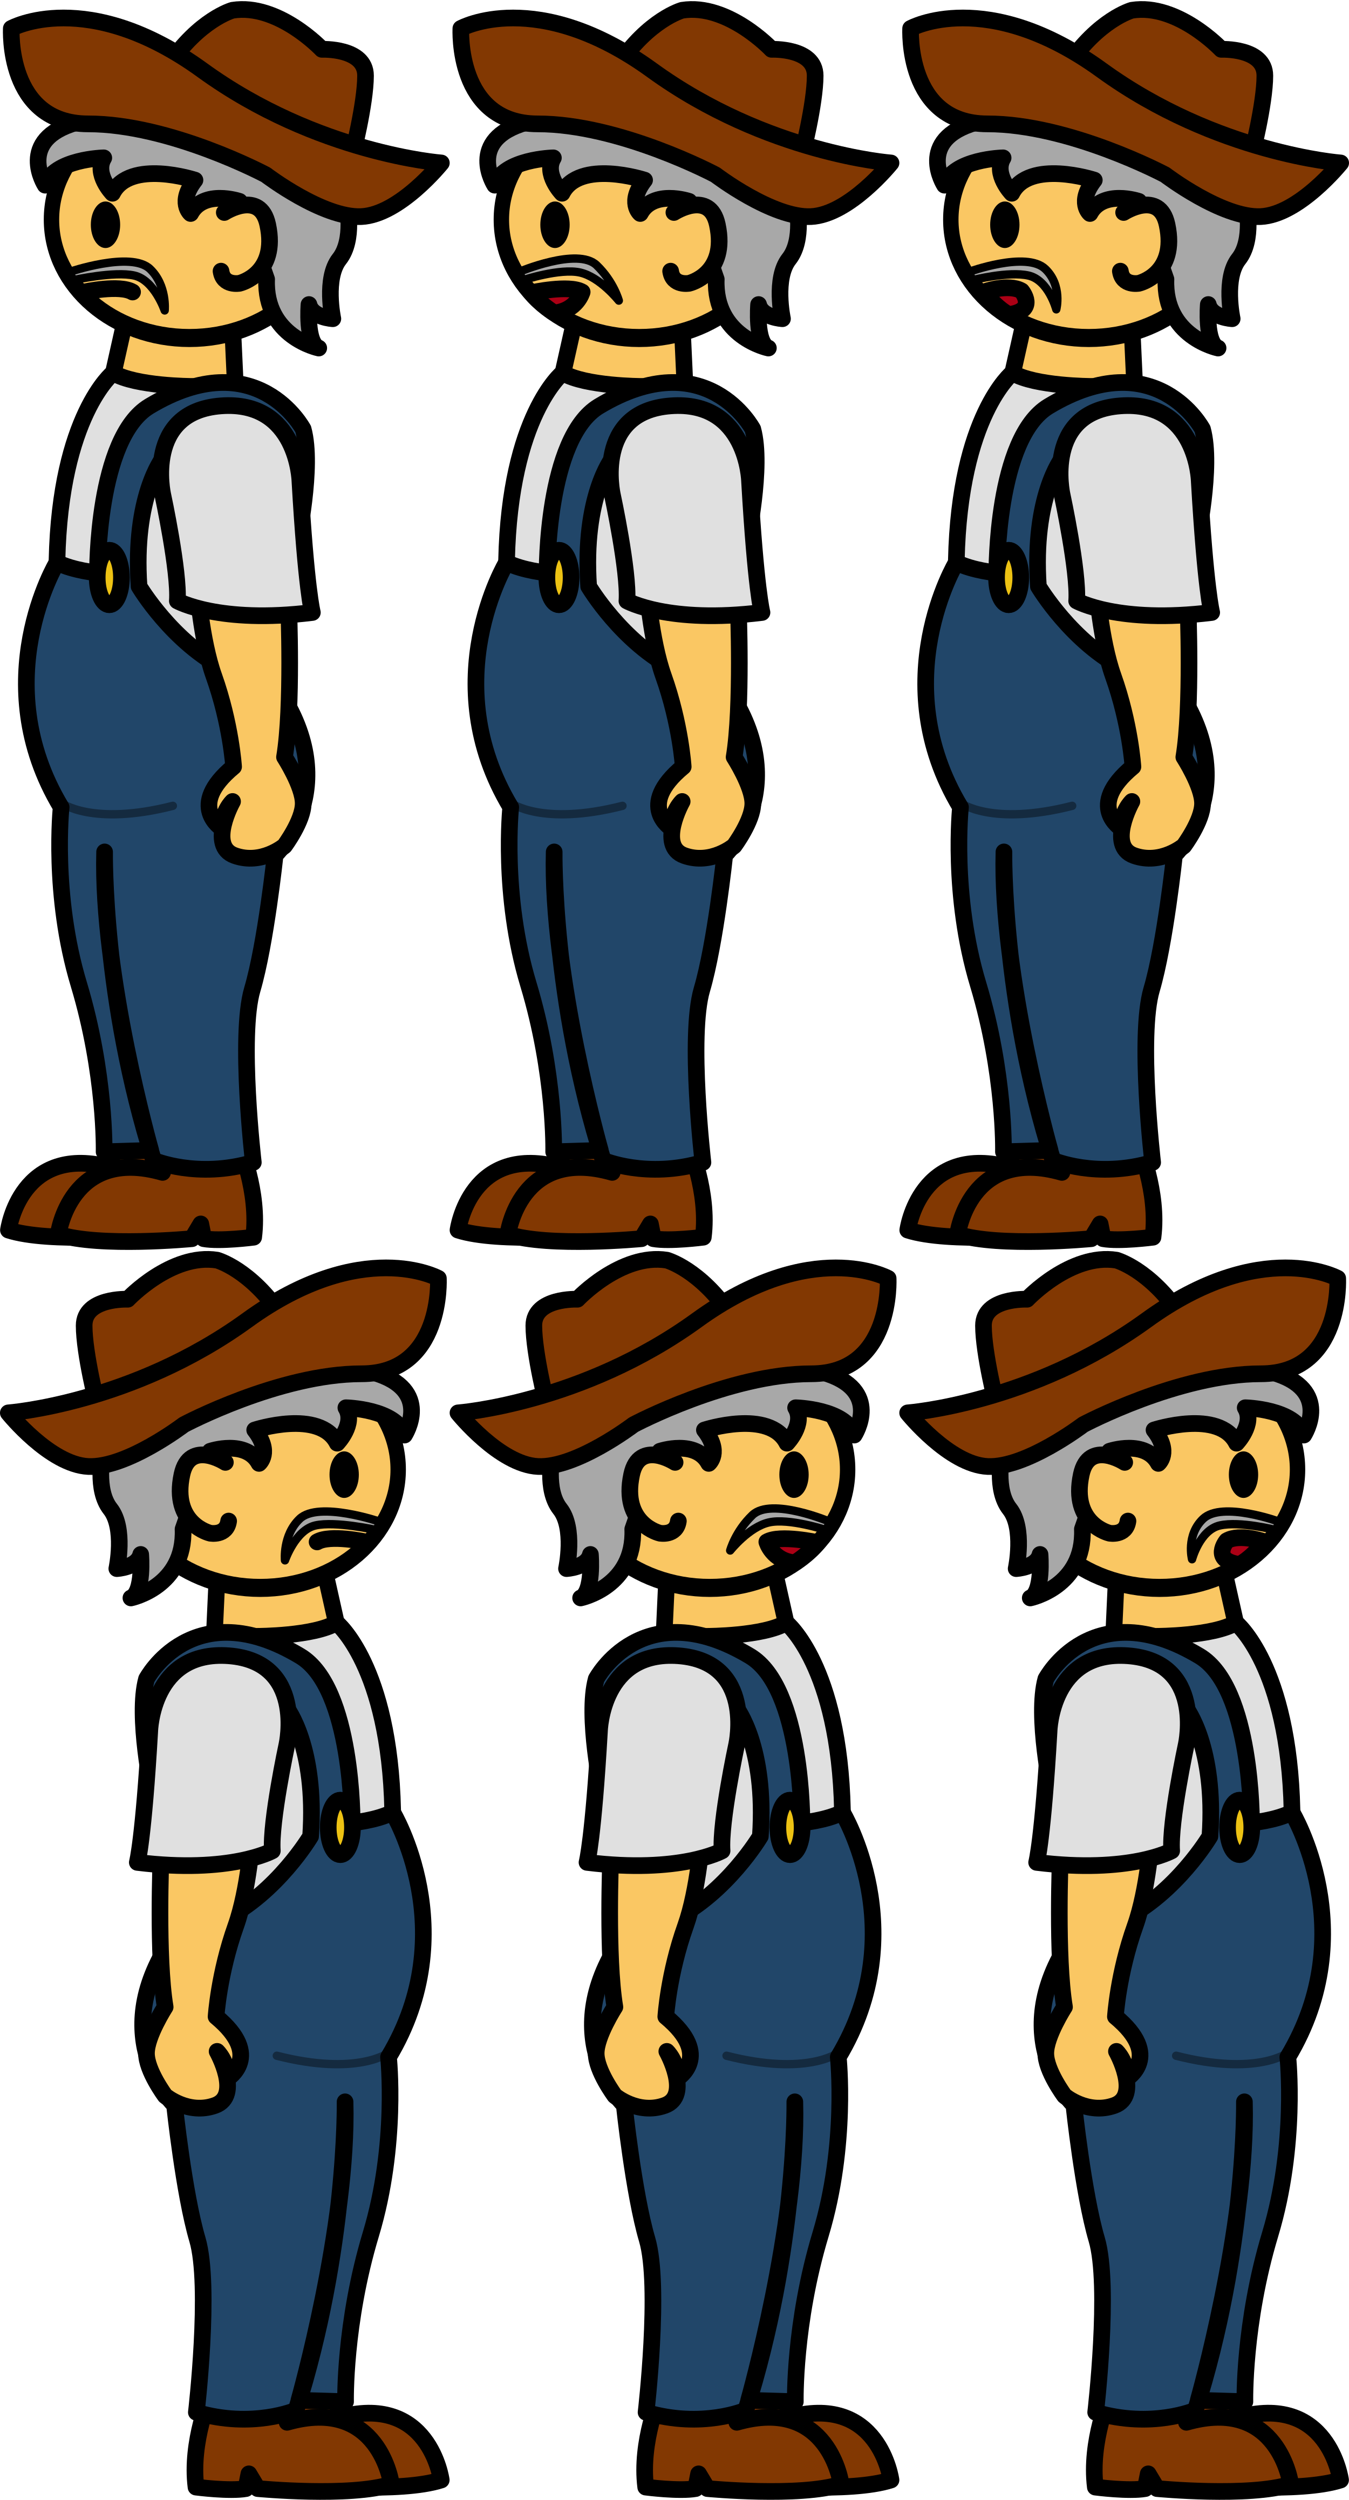 <?xml version="1.0" encoding="UTF-8" standalone="no"?>
<!-- Created with Inkscape (http://www.inkscape.org/) -->

<svg
   xmlns:dc="http://purl.org/dc/elements/1.1/"
   xmlns:cc="http://creativecommons.org/ns#"
   xmlns:rdf="http://www.w3.org/1999/02/22-rdf-syntax-ns#"
   xmlns:svg="http://www.w3.org/2000/svg"
   xmlns="http://www.w3.org/2000/svg"
   xmlns:sodipodi="http://sodipodi.sourceforge.net/DTD/sodipodi-0.dtd"
   xmlns:inkscape="http://www.inkscape.org/namespaces/inkscape"
   width="162"
   height="300"
   id="svg2"
   version="1.1"
   inkscape:version="0.48.4 r9939"
   sodipodi:docname="npc2.svg"
   inkscape:export-filename="/home/victor/Projects/TCC/aventura-do-saber/src/data/img/sprite/npc2.png"
   inkscape:export-xdpi="90"
   inkscape:export-ydpi="90">
  <defs
     id="defs4" />
  <sodipodi:namedview
     id="base"
     pagecolor="#ffffff"
     bordercolor="#666666"
     borderopacity="1.0"
     inkscape:pageopacity="0.0"
     inkscape:pageshadow="2"
     inkscape:zoom="1"
     inkscape:cx="155.87639"
     inkscape:cy="98.056417"
     inkscape:document-units="px"
     inkscape:current-layer="layer2"
     showgrid="false"
     inkscape:window-width="1364"
     inkscape:window-height="718"
     inkscape:window-x="0"
     inkscape:window-y="0"
     inkscape:window-maximized="1" />
  <g
     inkscape:groupmode="layer"
     id="layer2"
     inkscape:label="main">
    <g
       id="g7308"
       transform="matrix(0.998,0,0,1,-12.101,150)">
      <path
         sodipodi:nodetypes="ccccc"
         inkscape:connector-curvature="0"
         id="path7284"
         d="M 38.25,39.015 37.875,47.143 53,46.551 51.125,38.206 z"
         style="fill:#fac763;fill-opacity:1;stroke:#000000;stroke-width:2.002;stroke-linecap:round;stroke-linejoin:round;stroke-miterlimit:4;stroke-opacity:1;stroke-dasharray:none;stroke-dashoffset:0" />
      <path
         transform="matrix(0.792,0,0,0.925,6.379,-5.106)"
         d="m 67.753,34.014 c 0,8.483 -9.383,15.359 -20.957,15.359 -11.574,0 -20.957,-6.877 -20.957,-15.359 0,-8.483 9.383,-15.359 20.957,-15.359 11.574,0 20.957,6.877 20.957,15.359 z"
         sodipodi:ry="15.359159"
         sodipodi:rx="20.957355"
         sodipodi:cy="34.013824"
         sodipodi:cx="46.795193"
         id="path7268"
         style="fill:#fac763;fill-opacity:1;stroke:#000000;stroke-width:2.34;stroke-linecap:round;stroke-linejoin:round;stroke-miterlimit:4;stroke-opacity:1;stroke-dasharray:none"
         sodipodi:type="arc" />
      <path
         inkscape:connector-curvature="0"
         id="path7270"
         d="m 24.483,24.529 c 0,0 -0.914,4.249 0.914,6.556 1.829,2.307 0.784,7.163 0.784,7.163 0,0 2.482,-0.121 2.874,-1.7 0,0 0.392,4.613 -1.176,5.22 0,0 6.532,-1.335 6.271,-8.256 l 3.266,-9.348 c 0,0 4.311,-1.457 5.879,1.457 0,0 1.568,-1.335 -0.523,-4.006 0,0 7.838,-2.55 9.928,1.578 0,0 2.221,-2.307 1.045,-4.249 0,0 6.009,0.121 7.054,3.278 0,0 3.527,-5.463 -3.788,-7.527 L 50.088,11.782 26.703,19.309 z"
         style="fill:#a8a8a8;fill-opacity:1;stroke:#000000;stroke-width:2.002;stroke-linecap:round;stroke-linejoin:round;stroke-miterlimit:4;stroke-opacity:1;stroke-dasharray:none;stroke-dashoffset:0" />
      <path
         sodipodi:nodetypes="cscc"
         inkscape:connector-curvature="0"
         id="path7272"
         d="m 39.245,25.5 c 0,0 -4.311,-2.792 -5.226,1.457 -1.285,5.971 3.397,7.042 3.397,7.042 0,0 1.96,0.364 2.221,-1.457"
         style="fill:#fac763;fill-opacity:1;stroke:#000000;stroke-width:2.002;stroke-linecap:round;stroke-linejoin:round;stroke-miterlimit:4;stroke-opacity:1;stroke-dasharray:none;stroke-dashoffset:0" />
      <path
         transform="matrix(1.755,0,0,1.052,-37.403,-6.62)"
         d="m 52.824,31.932 c 0,1.467 -0.45,2.656 -1.005,2.656 -0.555,0 -1.005,-1.189 -1.005,-2.656 0,-1.467 0.45,-2.656 1.005,-2.656 0.555,0 1.005,1.189 1.005,2.656 z"
         sodipodi:ry="2.6555555"
         sodipodi:rx="1.0048047"
         sodipodi:cy="31.932444"
         sodipodi:cx="51.819218"
         id="path7274"
         style="fill:#000000;fill-opacity:1;stroke:none"
         sodipodi:type="arc" />
      <path
         sodipodi:nodetypes="cc"
         inkscape:connector-curvature="0"
         id="path7276"
         d="m 56.084,35.04 c 0,0 -4.236,-0.913 -5.803,0.004"
         style="fill:none;stroke:#000000;stroke-width:2.002;stroke-linecap:round;stroke-linejoin:round;stroke-miterlimit:4;stroke-opacity:1;stroke-dasharray:none" />
      <path
         sodipodi:nodetypes="cscscc"
         inkscape:connector-curvature="0"
         id="path7278"
         d="m 57.913,32.644 c 0,0 -7.446,-2.55 -9.733,-0.364 -2.065,1.974 -1.764,4.978 -1.764,4.978 0,0 1.241,-3.642 3.658,-4.189 2.417,-0.546 7.316,0.546 7.316,0.546 z"
         style="fill:#a8a8a8;fill-opacity:1;stroke:#000000;stroke-width:1.001;stroke-linecap:round;stroke-linejoin:round;stroke-miterlimit:4;stroke-opacity:1;stroke-dasharray:none;stroke-dashoffset:0" />
      <path
         inkscape:connector-curvature="0"
         id="path7282"
         d="m 23.875,18.793 c 0,0 -1.625,-6.327 -1.625,-9.709 0,-3.382 5.25,-3.163 5.25,-3.163 0,0 5.25,-5.563 10.75,-4.691 0,0 4,1.091 7.75,6.654 z"
         style="fill:#823802;fill-opacity:1;stroke:#000000;stroke-width:2.002;stroke-linecap:round;stroke-linejoin:round;stroke-miterlimit:4;stroke-opacity:1;stroke-dasharray:none;stroke-dashoffset:0" />
      <path
         inkscape:connector-curvature="0"
         id="path7280"
         d="m 13.125,19.557 c 0,0 5,6.218 9.625,6.436 4.625,0.218 11.5,-5.018 11.5,-5.018 0,0 11.5,-6.109 21.375,-6.109 9.875,0 9.25,-11.454 9.25,-11.454 0,0 -9.125,-5.018 -23,5.018 C 28,18.466 13.125,19.557 13.125,19.557 z"
         style="fill:#823802;fill-opacity:1;stroke:#000000;stroke-width:2.002;stroke-linecap:round;stroke-linejoin:round;stroke-miterlimit:4;stroke-opacity:1;stroke-dasharray:none;stroke-dashoffset:0" />
      <path
         sodipodi:nodetypes="ccscc"
         inkscape:connector-curvature="0"
         id="path7296"
         d="m 43.125,46.375 c 0,0 6.75,0 9.5,-1.625 0,0 6.375,5.125 6.75,22.5 0.375,17.375 -10.875,3 -10.875,3 z"
         style="fill:#e0e0e0;fill-opacity:1;stroke:#000000;stroke-width:2.002;stroke-linecap:round;stroke-linejoin:round;stroke-miterlimit:4;stroke-opacity:1;stroke-dasharray:none;stroke-dashoffset:0" />
      <path
         style="fill:#823802;fill-opacity:1;stroke:#000000;stroke-width:2.002;stroke-linecap:round;stroke-linejoin:round;stroke-miterlimit:4;stroke-opacity:1;stroke-dasharray:none;stroke-dashoffset:0"
         d="m 43.477,136.84 c 0,0 -2.475,5.657 -1.768,11.137 0,0 4.066,0.53 6.01,0.177 l 0.354,-1.768 1.061,1.768 c 0,0 11.137,1.061 16.087,-0.53 0,0 -1.414,-10.607 -12.551,-7.425 l 0.354,-2.828 z"
         id="path7306"
         inkscape:connector-curvature="0" />
      <path
         inkscape:connector-curvature="0"
         id="path7304"
         d="m 37.477,137.34 c 0,0 -2.475,5.657 -1.768,11.137 0,0 4.066,0.53 6.01,0.177 l 0.354,-1.768 1.061,1.768 c 0,0 11.137,1.061 16.087,-0.53 0,0 -1.414,-10.607 -12.551,-7.425 l 0.354,-2.828 z"
         style="fill:#823802;fill-opacity:1;stroke:#000000;stroke-width:2.002;stroke-linecap:round;stroke-linejoin:round;stroke-miterlimit:4;stroke-opacity:1;stroke-dasharray:none;stroke-dashoffset:0" />
      <path
         sodipodi:nodetypes="cscccscccccscscc"
         inkscape:connector-curvature="0"
         id="path7294"
         d="m 29.75,51.5 c 0,0 5.56,-10.486 18.5,-2.75 6.377,3.812 6.25,20 6.25,20 0,0 2.875,-0.25 4.875,-1.25 0,0 8.625,14.25 -0.5,29.375 0,0 1.125,10.5 -2.125,21.25 -3.25,10.75 -3.043,20.1 -3.043,20.1 l -5.612,-0.164 c 0,0 5.97,-21.002 5.552,-35.821 0,0 0.263,17.657 -5.896,37.01 0,0 -5.25,2.25 -12,0.25 0,0 1.773,-15.173 0.125,-20.75 -1.625,-5.5 -2.75,-16.125 -2.75,-16.125 0,0 -8.375,-7.875 -0.375,-19.875 2.112,-3.168 -2.25,-17.5 -2.25,-17.5 0,0 -2,-9.25 -0.75,-13.75 z"
         style="fill:#214669;fill-opacity:1;stroke:#000000;stroke-width:2.002;stroke-linecap:round;stroke-linejoin:round;stroke-miterlimit:4;stroke-opacity:1;stroke-dasharray:none;stroke-dashoffset:0" />
      <path
         sodipodi:nodetypes="ccsc"
         inkscape:connector-curvature="0"
         id="path7298"
         d="m 46.625,55 c 0,0 3.625,4.625 2.875,15.375 0,0 -4,6.75 -10.5,10 C 32.5,83.625 46.625,55 46.625,55 z"
         style="fill:#e0e0e0;fill-opacity:1;stroke:#000000;stroke-width:2.002;stroke-linecap:round;stroke-linejoin:round;stroke-miterlimit:4;stroke-opacity:1;stroke-dasharray:none;stroke-dashoffset:0" />
      <path
         sodipodi:nodetypes="ccscscccscc"
         inkscape:connector-curvature="0"
         id="path7292"
         d="m 31.5,72.78 c 0,0 -0.5,12.051 0.5,18.076 0,0 -2.25,3.476 -2.25,5.562 0,2.086 2.25,5.098 2.25,5.098 0,0 2.75,2.317 6,1.159 3.25,-1.159 0.25,-6.489 0.25,-6.489 0,0 1.25,1.159 1.25,3.244 0,0 4.375,-2.665 -1.375,-7.416 0,0 0.315,-5.117 2.375,-10.892 1.552,-4.351 2,-10.892 2,-10.892 z"
         style="fill:#fac763;fill-opacity:1;stroke:#000000;stroke-width:2.002;stroke-linecap:round;stroke-linejoin:round;stroke-miterlimit:4;stroke-opacity:1;stroke-dasharray:none;stroke-dashoffset:0" />
      <path
         inkscape:connector-curvature="0"
         id="path7290"
         d="m 30.146,57.746 c 0,0 0.25,-9.733 9.5,-9.038 9.25,0.695 7,10.66 7,10.66 0,0 -2,9.27 -1.75,12.746 0,0 -5,2.781 -16.25,1.39 0,0 0.75,-2.781 1.5,-15.759 z"
         style="fill:#e0e0e0;fill-opacity:1;stroke:#000000;stroke-width:2.002;stroke-linecap:round;stroke-linejoin:round;stroke-miterlimit:4;stroke-opacity:1;stroke-dasharray:none;stroke-dashoffset:0" />
      <path
         d="m 54.536,69.306 c 0,1.806 -0.653,3.27 -1.458,3.27 -0.805,0 -1.458,-1.464 -1.458,-3.27 0,-1.806 0.653,-3.27 1.458,-3.27 0.805,0 1.458,1.464 1.458,3.27 z"
         sodipodi:ry="3.2703688"
         sodipodi:rx="1.4584078"
         sodipodi:cy="69.306412"
         sodipodi:cx="53.077202"
         id="path7300"
         style="fill:#edc213;fill-opacity:1;stroke:#000000;stroke-width:2.002;stroke-linecap:round;stroke-linejoin:round;stroke-miterlimit:4;stroke-opacity:1;stroke-dasharray:none;stroke-dashoffset:0"
         sodipodi:type="arc" />
      <path
         inkscape:connector-curvature="0"
         id="path7302"
         d="m 58.867,96.353 c 0,0 -3.712,2.828 -13.435,0.354"
         style="fill:none;stroke:#000000;stroke-width:1.001;stroke-linecap:round;stroke-linejoin:round;stroke-miterlimit:4;stroke-opacity:0.4;stroke-dasharray:none;stroke-dashoffset:0" />
    </g>
    <g
       id="g7422"
       transform="translate(0,150)">
      <path
         style="fill:#fac763;fill-opacity:1;stroke:#000000;stroke-width:2;stroke-linecap:round;stroke-linejoin:round;stroke-miterlimit:4;stroke-opacity:1;stroke-dasharray:none;stroke-dashoffset:0"
         d="m 80.079,39.015 -0.374,8.128 15.097,-0.592 -1.872,-8.345 z"
         id="path7330"
         inkscape:connector-curvature="0"
         sodipodi:nodetypes="ccccc" />
      <path
         sodipodi:type="arc"
         style="fill:#fac763;fill-opacity:1;stroke:#000000;stroke-width:2.34;stroke-linecap:round;stroke-linejoin:round;stroke-miterlimit:4;stroke-opacity:1;stroke-dasharray:none"
         id="path7332"
         sodipodi:cx="46.795193"
         sodipodi:cy="34.013824"
         sodipodi:rx="20.957355"
         sodipodi:ry="15.359159"
         d="m 67.753,34.014 c 0,8.483 -9.383,15.359 -20.957,15.359 -11.574,0 -20.957,-6.877 -20.957,-15.359 0,-8.483 9.383,-15.359 20.957,-15.359 11.574,0 20.957,6.877 20.957,15.359 z"
         transform="matrix(0.79,0,0,0.925,48.267,-5.106)" />
      <path
         style="fill:#a8a8a8;fill-opacity:1;stroke:#000000;stroke-width:2;stroke-linecap:round;stroke-linejoin:round;stroke-miterlimit:4;stroke-opacity:1;stroke-dasharray:none;stroke-dashoffset:0"
         d="m 66.337,24.529 c 0,0 -0.913,4.249 0.913,6.556 1.826,2.307 0.782,7.163 0.782,7.163 0,0 2.478,-0.121 2.869,-1.7 0,0 0.391,4.613 -1.174,5.22 0,0 6.52,-1.335 6.259,-8.256 l 3.26,-9.348 c 0,0 4.303,-1.457 5.868,1.457 0,0 1.565,-1.335 -0.522,-4.006 0,0 7.824,-2.55 9.91,1.578 0,0 2.217,-2.307 1.043,-4.249 0,0 5.998,0.121 7.042,3.278 0,0 3.521,-5.463 -3.782,-7.527 L 91.895,11.782 68.554,19.309 z"
         id="path7334"
         inkscape:connector-curvature="0" />
      <path
         style="fill:#fac763;fill-opacity:1;stroke:#000000;stroke-width:2;stroke-linecap:round;stroke-linejoin:round;stroke-miterlimit:4;stroke-opacity:1;stroke-dasharray:none;stroke-dashoffset:0"
         d="m 81.072,25.5 c 0,0 -4.303,-2.792 -5.216,1.457 -1.283,5.971 3.39,7.042 3.39,7.042 0,0 1.956,0.364 2.217,-1.457"
         id="path7336"
         inkscape:connector-curvature="0"
         sodipodi:nodetypes="cscc" />
      <path
         sodipodi:type="arc"
         style="fill:#000000;fill-opacity:1;stroke:none"
         id="path7338"
         sodipodi:cx="51.819218"
         sodipodi:cy="31.932444"
         sodipodi:rx="1.0048047"
         sodipodi:ry="2.6555555"
         d="m 52.824,31.932 c 0,1.467 -0.45,2.656 -1.005,2.656 -0.555,0 -1.005,-1.189 -1.005,-2.656 0,-1.467 0.45,-2.656 1.005,-2.656 0.555,0 1.005,1.189 1.005,2.656 z"
         transform="matrix(1.752,0,0,1.052,4.565,-6.62)" />
      <path
         style="fill:#ab0015;fill-opacity:1;stroke:#000000;stroke-width:2;stroke-linecap:round;stroke-linejoin:round;stroke-miterlimit:4;stroke-opacity:1;stroke-dasharray:none"
         d="m 98.234,35.137 c 0,0 -4.581,-1.009 -6.146,-0.092 0,0 0.628,2.242 3.353,2.515 0,0 1.599,-0.957 2.793,-2.423 z"
         id="path7340"
         inkscape:connector-curvature="0"
         sodipodi:nodetypes="cccc" />
      <path
         style="fill:#a8a8a8;fill-opacity:1;stroke:#000000;stroke-width:1;stroke-linecap:round;stroke-linejoin:round;stroke-miterlimit:4;stroke-opacity:1;stroke-dasharray:none;stroke-dashoffset:0"
         d="m 99.707,32.644 c 0,0 -7.07,-3.004 -9.352,-0.818 -2.061,1.974 -2.668,4.251 -2.668,4.251 0,0 2.238,-2.825 4.65,-3.371 2.412,-0.546 6.848,0.91 6.848,0.91 z"
         id="path7342"
         inkscape:connector-curvature="0"
         sodipodi:nodetypes="cscscc" />
      <path
         style="fill:#823802;fill-opacity:1;stroke:#000000;stroke-width:2;stroke-linecap:round;stroke-linejoin:round;stroke-miterlimit:4;stroke-opacity:1;stroke-dasharray:none;stroke-dashoffset:0"
         d="m 65.73,18.793 c 0,0 -1.622,-6.327 -1.622,-9.709 0,-3.382 5.24,-3.163 5.24,-3.163 0,0 5.24,-5.563 10.73,-4.691 0,0 3.993,1.091 7.736,6.654 z"
         id="path7344"
         inkscape:connector-curvature="0" />
      <path
         style="fill:#823802;fill-opacity:1;stroke:#000000;stroke-width:2;stroke-linecap:round;stroke-linejoin:round;stroke-miterlimit:4;stroke-opacity:1;stroke-dasharray:none;stroke-dashoffset:0"
         d="m 55,19.557 c 0,0 4.991,6.218 9.607,6.436 4.617,0.218 11.479,-5.018 11.479,-5.018 0,0 11.479,-6.109 21.336,-6.109 9.857,0 9.233,-11.454 9.233,-11.454 0,0 -9.108,-5.018 -22.958,5.018 C 69.848,18.466 55,19.557 55,19.557 z"
         id="path7346"
         inkscape:connector-curvature="0" />
      <path
         style="fill:#e0e0e0;fill-opacity:1;stroke:#000000;stroke-width:2;stroke-linecap:round;stroke-linejoin:round;stroke-miterlimit:4;stroke-opacity:1;stroke-dasharray:none;stroke-dashoffset:0"
         d="m 84.945,46.375 c 0,0 6.738,0 9.483,-1.625 0,0 6.363,5.125 6.738,22.5 0.374,17.375 -10.855,3 -10.855,3 z"
         id="path7348"
         inkscape:connector-curvature="0"
         sodipodi:nodetypes="ccscc" />
      <path
         inkscape:connector-curvature="0"
         id="path7350"
         d="m 85.296,136.84 c 0,0 -2.47,5.657 -1.765,11.137 0,0 4.058,0.53 5.999,0.177 l 0.353,-1.768 1.059,1.768 c 0,0 11.117,1.061 16.057,-0.53 0,0 -1.412,-10.607 -12.528,-7.425 l 0.353,-2.828 z"
         style="fill:#823802;fill-opacity:1;stroke:#000000;stroke-width:2;stroke-linecap:round;stroke-linejoin:round;stroke-miterlimit:4;stroke-opacity:1;stroke-dasharray:none;stroke-dashoffset:0" />
      <path
         style="fill:#823802;fill-opacity:1;stroke:#000000;stroke-width:2;stroke-linecap:round;stroke-linejoin:round;stroke-miterlimit:4;stroke-opacity:1;stroke-dasharray:none;stroke-dashoffset:0"
         d="m 79.307,137.34 c 0,0 -2.47,5.657 -1.765,11.137 0,0 4.058,0.53 5.999,0.177 l 0.353,-1.768 1.059,1.768 c 0,0 11.117,1.061 16.057,-0.53 0,0 -1.412,-10.607 -12.528,-7.425 l 0.353,-2.828 z"
         id="path7352"
         inkscape:connector-curvature="0" />
      <path
         style="fill:#214669;fill-opacity:1;stroke:#000000;stroke-width:2;stroke-linecap:round;stroke-linejoin:round;stroke-miterlimit:4;stroke-opacity:1;stroke-dasharray:none;stroke-dashoffset:0"
         d="m 71.595,51.5 c 0,0 5.55,-10.486 18.466,-2.75 6.365,3.812 6.239,20 6.239,20 0,0 2.87,-0.25 4.866,-1.25 0,0 8.609,14.25 -0.499,29.375 0,0 1.123,10.5 -2.121,21.25 -3.244,10.75 -3.037,20.1 -3.037,20.1 l -5.602,-0.164 c 0,0 5.959,-21.002 5.542,-35.821 0,0 0.262,17.657 -5.886,37.01 0,0 -5.24,2.25 -11.978,0.25 0,0 1.769,-15.173 0.125,-20.75 -1.622,-5.5 -2.745,-16.125 -2.745,-16.125 0,0 -8.36,-7.875 -0.374,-19.875 2.108,-3.168 -2.246,-17.5 -2.246,-17.5 0,0 -1.996,-9.25 -0.749,-13.75 z"
         id="path7354"
         inkscape:connector-curvature="0"
         sodipodi:nodetypes="cscccscccccscscc" />
      <path
         style="fill:#e0e0e0;fill-opacity:1;stroke:#000000;stroke-width:2;stroke-linecap:round;stroke-linejoin:round;stroke-miterlimit:4;stroke-opacity:1;stroke-dasharray:none;stroke-dashoffset:0"
         d="m 88.439,55 c 0,0 3.618,4.625 2.87,15.375 0,0 -3.993,6.75 -10.481,10 C 74.34,83.625 88.439,55 88.439,55 z"
         id="path7356"
         inkscape:connector-curvature="0"
         sodipodi:nodetypes="ccsc" />
      <path
         style="fill:#fac763;fill-opacity:1;stroke:#000000;stroke-width:2;stroke-linecap:round;stroke-linejoin:round;stroke-miterlimit:4;stroke-opacity:1;stroke-dasharray:none;stroke-dashoffset:0"
         d="m 73.341,72.78 c 0,0 -0.499,12.051 0.499,18.076 0,0 -2.246,3.476 -2.246,5.562 0,2.086 2.246,5.098 2.246,5.098 0,0 2.745,2.317 5.989,1.159 3.244,-1.159 0.25,-6.489 0.25,-6.489 0,0 1.248,1.159 1.248,3.244 0,0 4.367,-2.665 -1.372,-7.416 0,0 0.314,-5.117 2.371,-10.892 1.549,-4.351 1.996,-10.892 1.996,-10.892 z"
         id="path7358"
         inkscape:connector-curvature="0"
         sodipodi:nodetypes="ccscscccscc" />
      <path
         style="fill:#e0e0e0;fill-opacity:1;stroke:#000000;stroke-width:2;stroke-linecap:round;stroke-linejoin:round;stroke-miterlimit:4;stroke-opacity:1;stroke-dasharray:none;stroke-dashoffset:0"
         d="m 71.99,57.746 c 0,0 0.25,-9.733 9.483,-9.038 9.233,0.695 6.987,10.66 6.987,10.66 0,0 -1.996,9.27 -1.747,12.746 0,0 -4.991,2.781 -16.22,1.39 0,0 0.749,-2.781 1.497,-15.759 z"
         id="path7360"
         inkscape:connector-curvature="0" />
      <path
         transform="matrix(0.998,0,0,1,41.899,0)"
         sodipodi:type="arc"
         style="fill:#edc213;fill-opacity:1;stroke:#000000;stroke-width:2.002;stroke-linecap:round;stroke-linejoin:round;stroke-miterlimit:4;stroke-opacity:1;stroke-dasharray:none;stroke-dashoffset:0"
         id="path7362"
         sodipodi:cx="53.077202"
         sodipodi:cy="69.306412"
         sodipodi:rx="1.4584078"
         sodipodi:ry="3.2703688"
         d="m 54.536,69.306 c 0,1.806 -0.653,3.27 -1.458,3.27 -0.805,0 -1.458,-1.464 -1.458,-3.27 0,-1.806 0.653,-3.27 1.458,-3.27 0.805,0 1.458,1.464 1.458,3.27 z" />
      <path
         style="fill:none;stroke:#000000;stroke-width:1;stroke-linecap:round;stroke-linejoin:round;stroke-miterlimit:4;stroke-opacity:0.4;stroke-dasharray:none;stroke-dashoffset:0"
         d="m 100.658,96.353 c 0,0 -3.706,2.828 -13.411,0.354"
         id="path7364"
         inkscape:connector-curvature="0" />
    </g>
    <g
       id="g7366"
       transform="matrix(0.998,0,0,1,95.899,150)">
      <path
         sodipodi:nodetypes="ccccc"
         inkscape:connector-curvature="0"
         id="path7368"
         d="M 38.25,39.015 37.875,47.143 53,46.551 51.125,38.206 z"
         style="fill:#fac763;fill-opacity:1;stroke:#000000;stroke-width:2.002;stroke-linecap:round;stroke-linejoin:round;stroke-miterlimit:4;stroke-opacity:1;stroke-dasharray:none;stroke-dashoffset:0" />
      <path
         transform="matrix(0.792,0,0,0.925,6.379,-5.106)"
         d="m 67.753,34.014 c 0,8.483 -9.383,15.359 -20.957,15.359 -11.574,0 -20.957,-6.877 -20.957,-15.359 0,-8.483 9.383,-15.359 20.957,-15.359 11.574,0 20.957,6.877 20.957,15.359 z"
         sodipodi:ry="15.359159"
         sodipodi:rx="20.957355"
         sodipodi:cy="34.013824"
         sodipodi:cx="46.795193"
         id="path7370"
         style="fill:#fac763;fill-opacity:1;stroke:#000000;stroke-width:2.34;stroke-linecap:round;stroke-linejoin:round;stroke-miterlimit:4;stroke-opacity:1;stroke-dasharray:none"
         sodipodi:type="arc" />
      <path
         inkscape:connector-curvature="0"
         id="path7372"
         d="m 24.483,24.529 c 0,0 -0.914,4.249 0.914,6.556 1.829,2.307 0.784,7.163 0.784,7.163 0,0 2.482,-0.121 2.874,-1.7 0,0 0.392,4.613 -1.176,5.22 0,0 6.532,-1.335 6.271,-8.256 l 3.266,-9.348 c 0,0 4.311,-1.457 5.879,1.457 0,0 1.568,-1.335 -0.523,-4.006 0,0 7.838,-2.55 9.928,1.578 0,0 2.221,-2.307 1.045,-4.249 0,0 6.009,0.121 7.054,3.278 0,0 3.527,-5.463 -3.788,-7.527 L 50.088,11.782 26.703,19.309 z"
         style="fill:#a8a8a8;fill-opacity:1;stroke:#000000;stroke-width:2.002;stroke-linecap:round;stroke-linejoin:round;stroke-miterlimit:4;stroke-opacity:1;stroke-dasharray:none;stroke-dashoffset:0" />
      <path
         sodipodi:nodetypes="cscc"
         inkscape:connector-curvature="0"
         id="path7374"
         d="m 39.245,25.5 c 0,0 -4.311,-2.792 -5.226,1.457 -1.285,5.971 3.397,7.042 3.397,7.042 0,0 1.96,0.364 2.221,-1.457"
         style="fill:#fac763;fill-opacity:1;stroke:#000000;stroke-width:2.002;stroke-linecap:round;stroke-linejoin:round;stroke-miterlimit:4;stroke-opacity:1;stroke-dasharray:none;stroke-dashoffset:0" />
      <path
         transform="matrix(1.755,0,0,1.052,-37.403,-6.62)"
         d="m 52.824,31.932 c 0,1.467 -0.45,2.656 -1.005,2.656 -0.555,0 -1.005,-1.189 -1.005,-2.656 0,-1.467 0.45,-2.656 1.005,-2.656 0.555,0 1.005,1.189 1.005,2.656 z"
         sodipodi:ry="2.6555555"
         sodipodi:rx="1.0048047"
         sodipodi:cy="31.932444"
         sodipodi:cx="51.819218"
         id="path7376"
         style="fill:#000000;fill-opacity:1;stroke:none"
         sodipodi:type="arc" />
      <path
         sodipodi:nodetypes="cccc"
         inkscape:connector-curvature="0"
         id="path7378"
         d="m 56.084,35.04 c 0,0 -2.996,-1.045 -4.563,-0.128 0,0 -1.975,2.354 1.523,2.84 0,0 1.255,-0.517 3.041,-2.711 z"
         style="fill:#ab0015;fill-opacity:1;stroke:#000000;stroke-width:2.002;stroke-linecap:round;stroke-linejoin:round;stroke-miterlimit:4;stroke-opacity:1;stroke-dasharray:none" />
      <path
         sodipodi:nodetypes="cscscc"
         inkscape:connector-curvature="0"
         id="path7380"
         d="m 57.913,32.644 c 0,0 -6.959,-2.55 -9.245,-0.364 -2.065,1.974 -1.321,4.845 -1.321,4.845 0,0 0.931,-3.51 3.348,-4.056 2.417,-0.546 6.696,0.546 6.696,0.546 z"
         style="fill:#a8a8a8;fill-opacity:1;stroke:#000000;stroke-width:1.001;stroke-linecap:round;stroke-linejoin:round;stroke-miterlimit:4;stroke-opacity:1;stroke-dasharray:none;stroke-dashoffset:0" />
      <path
         inkscape:connector-curvature="0"
         id="path7382"
         d="m 23.875,18.793 c 0,0 -1.625,-6.327 -1.625,-9.709 0,-3.382 5.25,-3.163 5.25,-3.163 0,0 5.25,-5.563 10.75,-4.691 0,0 4,1.091 7.75,6.654 z"
         style="fill:#823802;fill-opacity:1;stroke:#000000;stroke-width:2.002;stroke-linecap:round;stroke-linejoin:round;stroke-miterlimit:4;stroke-opacity:1;stroke-dasharray:none;stroke-dashoffset:0" />
      <path
         inkscape:connector-curvature="0"
         id="path7384"
         d="m 13.125,19.557 c 0,0 5,6.218 9.625,6.436 4.625,0.218 11.5,-5.018 11.5,-5.018 0,0 11.5,-6.109 21.375,-6.109 9.875,0 9.25,-11.454 9.25,-11.454 0,0 -9.125,-5.018 -23,5.018 C 28,18.466 13.125,19.557 13.125,19.557 z"
         style="fill:#823802;fill-opacity:1;stroke:#000000;stroke-width:2.002;stroke-linecap:round;stroke-linejoin:round;stroke-miterlimit:4;stroke-opacity:1;stroke-dasharray:none;stroke-dashoffset:0" />
      <path
         sodipodi:nodetypes="ccscc"
         inkscape:connector-curvature="0"
         id="path7386"
         d="m 43.125,46.375 c 0,0 6.75,0 9.5,-1.625 0,0 6.375,5.125 6.75,22.5 0.375,17.375 -10.875,3 -10.875,3 z"
         style="fill:#e0e0e0;fill-opacity:1;stroke:#000000;stroke-width:2.002;stroke-linecap:round;stroke-linejoin:round;stroke-miterlimit:4;stroke-opacity:1;stroke-dasharray:none;stroke-dashoffset:0" />
      <path
         style="fill:#823802;fill-opacity:1;stroke:#000000;stroke-width:2.002;stroke-linecap:round;stroke-linejoin:round;stroke-miterlimit:4;stroke-opacity:1;stroke-dasharray:none;stroke-dashoffset:0"
         d="m 43.477,136.84 c 0,0 -2.475,5.657 -1.768,11.137 0,0 4.066,0.53 6.01,0.177 l 0.354,-1.768 1.061,1.768 c 0,0 11.137,1.061 16.087,-0.53 0,0 -1.414,-10.607 -12.551,-7.425 l 0.354,-2.828 z"
         id="path7388"
         inkscape:connector-curvature="0" />
      <path
         inkscape:connector-curvature="0"
         id="path7390"
         d="m 37.477,137.34 c 0,0 -2.475,5.657 -1.768,11.137 0,0 4.066,0.53 6.01,0.177 l 0.354,-1.768 1.061,1.768 c 0,0 11.137,1.061 16.087,-0.53 0,0 -1.414,-10.607 -12.551,-7.425 l 0.354,-2.828 z"
         style="fill:#823802;fill-opacity:1;stroke:#000000;stroke-width:2.002;stroke-linecap:round;stroke-linejoin:round;stroke-miterlimit:4;stroke-opacity:1;stroke-dasharray:none;stroke-dashoffset:0" />
      <path
         sodipodi:nodetypes="cscccscccccscscc"
         inkscape:connector-curvature="0"
         id="path7392"
         d="m 29.75,51.5 c 0,0 5.56,-10.486 18.5,-2.75 6.377,3.812 6.25,20 6.25,20 0,0 2.875,-0.25 4.875,-1.25 0,0 8.625,14.25 -0.5,29.375 0,0 1.125,10.5 -2.125,21.25 -3.25,10.75 -3.043,20.1 -3.043,20.1 l -5.612,-0.164 c 0,0 5.97,-21.002 5.552,-35.821 0,0 0.263,17.657 -5.896,37.01 0,0 -5.25,2.25 -12,0.25 0,0 1.773,-15.173 0.125,-20.75 -1.625,-5.5 -2.75,-16.125 -2.75,-16.125 0,0 -8.375,-7.875 -0.375,-19.875 2.112,-3.168 -2.25,-17.5 -2.25,-17.5 0,0 -2,-9.25 -0.75,-13.75 z"
         style="fill:#214669;fill-opacity:1;stroke:#000000;stroke-width:2.002;stroke-linecap:round;stroke-linejoin:round;stroke-miterlimit:4;stroke-opacity:1;stroke-dasharray:none;stroke-dashoffset:0" />
      <path
         sodipodi:nodetypes="ccsc"
         inkscape:connector-curvature="0"
         id="path7394"
         d="m 46.625,55 c 0,0 3.625,4.625 2.875,15.375 0,0 -4,6.75 -10.5,10 C 32.5,83.625 46.625,55 46.625,55 z"
         style="fill:#e0e0e0;fill-opacity:1;stroke:#000000;stroke-width:2.002;stroke-linecap:round;stroke-linejoin:round;stroke-miterlimit:4;stroke-opacity:1;stroke-dasharray:none;stroke-dashoffset:0" />
      <path
         sodipodi:nodetypes="ccscscccscc"
         inkscape:connector-curvature="0"
         id="path7396"
         d="m 31.5,72.78 c 0,0 -0.5,12.051 0.5,18.076 0,0 -2.25,3.476 -2.25,5.562 0,2.086 2.25,5.098 2.25,5.098 0,0 2.75,2.317 6,1.159 3.25,-1.159 0.25,-6.489 0.25,-6.489 0,0 1.25,1.159 1.25,3.244 0,0 4.375,-2.665 -1.375,-7.416 0,0 0.315,-5.117 2.375,-10.892 1.552,-4.351 2,-10.892 2,-10.892 z"
         style="fill:#fac763;fill-opacity:1;stroke:#000000;stroke-width:2.002;stroke-linecap:round;stroke-linejoin:round;stroke-miterlimit:4;stroke-opacity:1;stroke-dasharray:none;stroke-dashoffset:0" />
      <path
         inkscape:connector-curvature="0"
         id="path7398"
         d="m 30.146,57.746 c 0,0 0.25,-9.733 9.5,-9.038 9.25,0.695 7,10.66 7,10.66 0,0 -2,9.27 -1.75,12.746 0,0 -5,2.781 -16.25,1.39 0,0 0.75,-2.781 1.5,-15.759 z"
         style="fill:#e0e0e0;fill-opacity:1;stroke:#000000;stroke-width:2.002;stroke-linecap:round;stroke-linejoin:round;stroke-miterlimit:4;stroke-opacity:1;stroke-dasharray:none;stroke-dashoffset:0" />
      <path
         d="m 54.536,69.306 c 0,1.806 -0.653,3.27 -1.458,3.27 -0.805,0 -1.458,-1.464 -1.458,-3.27 0,-1.806 0.653,-3.27 1.458,-3.27 0.805,0 1.458,1.464 1.458,3.27 z"
         sodipodi:ry="3.2703688"
         sodipodi:rx="1.4584078"
         sodipodi:cy="69.306412"
         sodipodi:cx="53.077202"
         id="path7400"
         style="fill:#edc213;fill-opacity:1;stroke:#000000;stroke-width:2.002;stroke-linecap:round;stroke-linejoin:round;stroke-miterlimit:4;stroke-opacity:1;stroke-dasharray:none;stroke-dashoffset:0"
         sodipodi:type="arc" />
      <path
         inkscape:connector-curvature="0"
         id="path7402"
         d="m 58.867,96.353 c 0,0 -3.712,2.828 -13.435,0.354"
         style="fill:none;stroke:#000000;stroke-width:1.001;stroke-linecap:round;stroke-linejoin:round;stroke-miterlimit:4;stroke-opacity:0.4;stroke-dasharray:none;stroke-dashoffset:0" />
    </g>
    <g
       transform="matrix(-0.998,0,0,1,66.101,1.921607e-6)"
       id="g7460">
      <path
         style="fill:#fac763;fill-opacity:1;stroke:#000000;stroke-width:2.002;stroke-linecap:round;stroke-linejoin:round;stroke-miterlimit:4;stroke-opacity:1;stroke-dasharray:none;stroke-dashoffset:0"
         d="M 38.25,39.015 37.875,47.143 53,46.551 51.125,38.206 z"
         id="path7462"
         inkscape:connector-curvature="0"
         sodipodi:nodetypes="ccccc" />
      <path
         sodipodi:type="arc"
         style="fill:#fac763;fill-opacity:1;stroke:#000000;stroke-width:2.34;stroke-linecap:round;stroke-linejoin:round;stroke-miterlimit:4;stroke-opacity:1;stroke-dasharray:none"
         id="path7464"
         sodipodi:cx="46.795193"
         sodipodi:cy="34.013824"
         sodipodi:rx="20.957355"
         sodipodi:ry="15.359159"
         d="m 67.753,34.014 c 0,8.483 -9.383,15.359 -20.957,15.359 -11.574,0 -20.957,-6.877 -20.957,-15.359 0,-8.483 9.383,-15.359 20.957,-15.359 11.574,0 20.957,6.877 20.957,15.359 z"
         transform="matrix(0.792,0,0,0.925,6.379,-5.106)" />
      <path
         style="fill:#a8a8a8;fill-opacity:1;stroke:#000000;stroke-width:2.002;stroke-linecap:round;stroke-linejoin:round;stroke-miterlimit:4;stroke-opacity:1;stroke-dasharray:none;stroke-dashoffset:0"
         d="m 24.483,24.529 c 0,0 -0.914,4.249 0.914,6.556 1.829,2.307 0.784,7.163 0.784,7.163 0,0 2.482,-0.121 2.874,-1.7 0,0 0.392,4.613 -1.176,5.22 0,0 6.532,-1.335 6.271,-8.256 l 3.266,-9.348 c 0,0 4.311,-1.457 5.879,1.457 0,0 1.568,-1.335 -0.523,-4.006 0,0 7.838,-2.55 9.928,1.578 0,0 2.221,-2.307 1.045,-4.249 0,0 6.009,0.121 7.054,3.278 0,0 3.527,-5.463 -3.788,-7.527 L 50.088,11.782 26.703,19.309 z"
         id="path7466"
         inkscape:connector-curvature="0" />
      <path
         style="fill:#fac763;fill-opacity:1;stroke:#000000;stroke-width:2.002;stroke-linecap:round;stroke-linejoin:round;stroke-miterlimit:4;stroke-opacity:1;stroke-dasharray:none;stroke-dashoffset:0"
         d="m 39.245,25.5 c 0,0 -4.311,-2.792 -5.226,1.457 -1.285,5.971 3.397,7.042 3.397,7.042 0,0 1.96,0.364 2.221,-1.457"
         id="path7468"
         inkscape:connector-curvature="0"
         sodipodi:nodetypes="cscc" />
      <path
         sodipodi:type="arc"
         style="fill:#000000;fill-opacity:1;stroke:none"
         id="path7470"
         sodipodi:cx="51.819218"
         sodipodi:cy="31.932444"
         sodipodi:rx="1.0048047"
         sodipodi:ry="2.6555555"
         d="m 52.824,31.932 c 0,1.467 -0.45,2.656 -1.005,2.656 -0.555,0 -1.005,-1.189 -1.005,-2.656 0,-1.467 0.45,-2.656 1.005,-2.656 0.555,0 1.005,1.189 1.005,2.656 z"
         transform="matrix(1.755,0,0,1.052,-37.403,-6.62)" />
      <path
         style="fill:none;stroke:#000000;stroke-width:2.002;stroke-linecap:round;stroke-linejoin:round;stroke-miterlimit:4;stroke-opacity:1;stroke-dasharray:none"
         d="m 56.084,35.04 c 0,0 -4.236,-0.913 -5.803,0.004"
         id="path7472"
         inkscape:connector-curvature="0"
         sodipodi:nodetypes="cc" />
      <path
         style="fill:#a8a8a8;fill-opacity:1;stroke:#000000;stroke-width:1.001;stroke-linecap:round;stroke-linejoin:round;stroke-miterlimit:4;stroke-opacity:1;stroke-dasharray:none;stroke-dashoffset:0"
         d="m 57.913,32.644 c 0,0 -7.446,-2.55 -9.733,-0.364 -2.065,1.974 -1.764,4.978 -1.764,4.978 0,0 1.241,-3.642 3.658,-4.189 2.417,-0.546 7.316,0.546 7.316,0.546 z"
         id="path7474"
         inkscape:connector-curvature="0"
         sodipodi:nodetypes="cscscc" />
      <path
         style="fill:#823802;fill-opacity:1;stroke:#000000;stroke-width:2.002;stroke-linecap:round;stroke-linejoin:round;stroke-miterlimit:4;stroke-opacity:1;stroke-dasharray:none;stroke-dashoffset:0"
         d="m 23.875,18.793 c 0,0 -1.625,-6.327 -1.625,-9.709 0,-3.382 5.25,-3.163 5.25,-3.163 0,0 5.25,-5.563 10.75,-4.691 0,0 4,1.091 7.75,6.654 z"
         id="path7476"
         inkscape:connector-curvature="0" />
      <path
         style="fill:#823802;fill-opacity:1;stroke:#000000;stroke-width:2.002;stroke-linecap:round;stroke-linejoin:round;stroke-miterlimit:4;stroke-opacity:1;stroke-dasharray:none;stroke-dashoffset:0"
         d="m 13.125,19.557 c 0,0 5,6.218 9.625,6.436 4.625,0.218 11.5,-5.018 11.5,-5.018 0,0 11.5,-6.109 21.375,-6.109 9.875,0 9.25,-11.454 9.25,-11.454 0,0 -9.125,-5.018 -23,5.018 C 28,18.466 13.125,19.557 13.125,19.557 z"
         id="path7478"
         inkscape:connector-curvature="0" />
      <path
         style="fill:#e0e0e0;fill-opacity:1;stroke:#000000;stroke-width:2.002;stroke-linecap:round;stroke-linejoin:round;stroke-miterlimit:4;stroke-opacity:1;stroke-dasharray:none;stroke-dashoffset:0"
         d="m 43.125,46.375 c 0,0 6.75,0 9.5,-1.625 0,0 6.375,5.125 6.75,22.5 0.375,17.375 -10.875,3 -10.875,3 z"
         id="path7480"
         inkscape:connector-curvature="0"
         sodipodi:nodetypes="ccscc" />
      <path
         inkscape:connector-curvature="0"
         id="path7482"
         d="m 43.477,136.84 c 0,0 -2.475,5.657 -1.768,11.137 0,0 4.066,0.53 6.01,0.177 l 0.354,-1.768 1.061,1.768 c 0,0 11.137,1.061 16.087,-0.53 0,0 -1.414,-10.607 -12.551,-7.425 l 0.354,-2.828 z"
         style="fill:#823802;fill-opacity:1;stroke:#000000;stroke-width:2.002;stroke-linecap:round;stroke-linejoin:round;stroke-miterlimit:4;stroke-opacity:1;stroke-dasharray:none;stroke-dashoffset:0" />
      <path
         style="fill:#823802;fill-opacity:1;stroke:#000000;stroke-width:2.002;stroke-linecap:round;stroke-linejoin:round;stroke-miterlimit:4;stroke-opacity:1;stroke-dasharray:none;stroke-dashoffset:0"
         d="m 37.477,137.34 c 0,0 -2.475,5.657 -1.768,11.137 0,0 4.066,0.53 6.01,0.177 l 0.354,-1.768 1.061,1.768 c 0,0 11.137,1.061 16.087,-0.53 0,0 -1.414,-10.607 -12.551,-7.425 l 0.354,-2.828 z"
         id="path7484"
         inkscape:connector-curvature="0" />
      <path
         style="fill:#214669;fill-opacity:1;stroke:#000000;stroke-width:2.002;stroke-linecap:round;stroke-linejoin:round;stroke-miterlimit:4;stroke-opacity:1;stroke-dasharray:none;stroke-dashoffset:0"
         d="m 29.75,51.5 c 0,0 5.56,-10.486 18.5,-2.75 6.377,3.812 6.25,20 6.25,20 0,0 2.875,-0.25 4.875,-1.25 0,0 8.625,14.25 -0.5,29.375 0,0 1.125,10.5 -2.125,21.25 -3.25,10.75 -3.043,20.1 -3.043,20.1 l -5.612,-0.164 c 0,0 5.97,-21.002 5.552,-35.821 0,0 0.263,17.657 -5.896,37.01 0,0 -5.25,2.25 -12,0.25 0,0 1.773,-15.173 0.125,-20.75 -1.625,-5.5 -2.75,-16.125 -2.75,-16.125 0,0 -8.375,-7.875 -0.375,-19.875 2.112,-3.168 -2.25,-17.5 -2.25,-17.5 0,0 -2,-9.25 -0.75,-13.75 z"
         id="path7486"
         inkscape:connector-curvature="0"
         sodipodi:nodetypes="cscccscccccscscc" />
      <path
         style="fill:#e0e0e0;fill-opacity:1;stroke:#000000;stroke-width:2.002;stroke-linecap:round;stroke-linejoin:round;stroke-miterlimit:4;stroke-opacity:1;stroke-dasharray:none;stroke-dashoffset:0"
         d="m 46.625,55 c 0,0 3.625,4.625 2.875,15.375 0,0 -4,6.75 -10.5,10 C 32.5,83.625 46.625,55 46.625,55 z"
         id="path7488"
         inkscape:connector-curvature="0"
         sodipodi:nodetypes="ccsc" />
      <path
         style="fill:#fac763;fill-opacity:1;stroke:#000000;stroke-width:2.002;stroke-linecap:round;stroke-linejoin:round;stroke-miterlimit:4;stroke-opacity:1;stroke-dasharray:none;stroke-dashoffset:0"
         d="m 31.5,72.78 c 0,0 -0.5,12.051 0.5,18.076 0,0 -2.25,3.476 -2.25,5.562 0,2.086 2.25,5.098 2.25,5.098 0,0 2.75,2.317 6,1.159 3.25,-1.159 0.25,-6.489 0.25,-6.489 0,0 1.25,1.159 1.25,3.244 0,0 4.375,-2.665 -1.375,-7.416 0,0 0.315,-5.117 2.375,-10.892 1.552,-4.351 2,-10.892 2,-10.892 z"
         id="path7490"
         inkscape:connector-curvature="0"
         sodipodi:nodetypes="ccscscccscc" />
      <path
         style="fill:#e0e0e0;fill-opacity:1;stroke:#000000;stroke-width:2.002;stroke-linecap:round;stroke-linejoin:round;stroke-miterlimit:4;stroke-opacity:1;stroke-dasharray:none;stroke-dashoffset:0"
         d="m 30.146,57.746 c 0,0 0.25,-9.733 9.5,-9.038 9.25,0.695 7,10.66 7,10.66 0,0 -2,9.27 -1.75,12.746 0,0 -5,2.781 -16.25,1.39 0,0 0.75,-2.781 1.5,-15.759 z"
         id="path7492"
         inkscape:connector-curvature="0" />
      <path
         sodipodi:type="arc"
         style="fill:#edc213;fill-opacity:1;stroke:#000000;stroke-width:2.002;stroke-linecap:round;stroke-linejoin:round;stroke-miterlimit:4;stroke-opacity:1;stroke-dasharray:none;stroke-dashoffset:0"
         id="path7494"
         sodipodi:cx="53.077202"
         sodipodi:cy="69.306412"
         sodipodi:rx="1.4584078"
         sodipodi:ry="3.2703688"
         d="m 54.536,69.306 c 0,1.806 -0.653,3.27 -1.458,3.27 -0.805,0 -1.458,-1.464 -1.458,-3.27 0,-1.806 0.653,-3.27 1.458,-3.27 0.805,0 1.458,1.464 1.458,3.27 z" />
      <path
         style="fill:none;stroke:#000000;stroke-width:1.001;stroke-linecap:round;stroke-linejoin:round;stroke-miterlimit:4;stroke-opacity:0.4;stroke-dasharray:none;stroke-dashoffset:0"
         d="m 58.867,96.353 c 0,0 -3.712,2.828 -13.435,0.354"
         id="path7496"
         inkscape:connector-curvature="0" />
    </g>
    <g
       id="g7498"
       transform="matrix(-1,0,0,1,162,1.921607e-6)">
      <path
         sodipodi:nodetypes="ccccc"
         inkscape:connector-curvature="0"
         id="path7500"
         d="m 80.079,39.015 -0.374,8.128 15.097,-0.592 -1.872,-8.345 z"
         style="fill:#fac763;fill-opacity:1;stroke:#000000;stroke-width:2;stroke-linecap:round;stroke-linejoin:round;stroke-miterlimit:4;stroke-opacity:1;stroke-dasharray:none;stroke-dashoffset:0" />
      <path
         transform="matrix(0.79,0,0,0.925,48.267,-5.106)"
         d="m 67.753,34.014 c 0,8.483 -9.383,15.359 -20.957,15.359 -11.574,0 -20.957,-6.877 -20.957,-15.359 0,-8.483 9.383,-15.359 20.957,-15.359 11.574,0 20.957,6.877 20.957,15.359 z"
         sodipodi:ry="15.359159"
         sodipodi:rx="20.957355"
         sodipodi:cy="34.013824"
         sodipodi:cx="46.795193"
         id="path7502"
         style="fill:#fac763;fill-opacity:1;stroke:#000000;stroke-width:2.34;stroke-linecap:round;stroke-linejoin:round;stroke-miterlimit:4;stroke-opacity:1;stroke-dasharray:none"
         sodipodi:type="arc" />
      <path
         inkscape:connector-curvature="0"
         id="path7504"
         d="m 66.337,24.529 c 0,0 -0.913,4.249 0.913,6.556 1.826,2.307 0.782,7.163 0.782,7.163 0,0 2.478,-0.121 2.869,-1.7 0,0 0.391,4.613 -1.174,5.22 0,0 6.52,-1.335 6.259,-8.256 l 3.26,-9.348 c 0,0 4.303,-1.457 5.868,1.457 0,0 1.565,-1.335 -0.522,-4.006 0,0 7.824,-2.55 9.91,1.578 0,0 2.217,-2.307 1.043,-4.249 0,0 5.998,0.121 7.042,3.278 0,0 3.521,-5.463 -3.782,-7.527 L 91.895,11.782 68.554,19.309 z"
         style="fill:#a8a8a8;fill-opacity:1;stroke:#000000;stroke-width:2;stroke-linecap:round;stroke-linejoin:round;stroke-miterlimit:4;stroke-opacity:1;stroke-dasharray:none;stroke-dashoffset:0" />
      <path
         sodipodi:nodetypes="cscc"
         inkscape:connector-curvature="0"
         id="path7506"
         d="m 81.072,25.5 c 0,0 -4.303,-2.792 -5.216,1.457 -1.283,5.971 3.39,7.042 3.39,7.042 0,0 1.956,0.364 2.217,-1.457"
         style="fill:#fac763;fill-opacity:1;stroke:#000000;stroke-width:2;stroke-linecap:round;stroke-linejoin:round;stroke-miterlimit:4;stroke-opacity:1;stroke-dasharray:none;stroke-dashoffset:0" />
      <path
         transform="matrix(1.752,0,0,1.052,4.565,-6.62)"
         d="m 52.824,31.932 c 0,1.467 -0.45,2.656 -1.005,2.656 -0.555,0 -1.005,-1.189 -1.005,-2.656 0,-1.467 0.45,-2.656 1.005,-2.656 0.555,0 1.005,1.189 1.005,2.656 z"
         sodipodi:ry="2.6555555"
         sodipodi:rx="1.0048047"
         sodipodi:cy="31.932444"
         sodipodi:cx="51.819218"
         id="path7508"
         style="fill:#000000;fill-opacity:1;stroke:none"
         sodipodi:type="arc" />
      <path
         sodipodi:nodetypes="cccc"
         inkscape:connector-curvature="0"
         id="path7510"
         d="m 98.234,35.137 c 0,0 -4.581,-1.009 -6.146,-0.092 0,0 0.628,2.242 3.353,2.515 0,0 1.599,-0.957 2.793,-2.423 z"
         style="fill:#ab0015;fill-opacity:1;stroke:#000000;stroke-width:2;stroke-linecap:round;stroke-linejoin:round;stroke-miterlimit:4;stroke-opacity:1;stroke-dasharray:none" />
      <path
         sodipodi:nodetypes="cscscc"
         inkscape:connector-curvature="0"
         id="path7512"
         d="m 99.707,32.644 c 0,0 -7.07,-3.004 -9.352,-0.818 -2.061,1.974 -2.668,4.251 -2.668,4.251 0,0 2.238,-2.825 4.65,-3.371 2.412,-0.546 6.848,0.91 6.848,0.91 z"
         style="fill:#a8a8a8;fill-opacity:1;stroke:#000000;stroke-width:1;stroke-linecap:round;stroke-linejoin:round;stroke-miterlimit:4;stroke-opacity:1;stroke-dasharray:none;stroke-dashoffset:0" />
      <path
         inkscape:connector-curvature="0"
         id="path7514"
         d="m 65.73,18.793 c 0,0 -1.622,-6.327 -1.622,-9.709 0,-3.382 5.24,-3.163 5.24,-3.163 0,0 5.24,-5.563 10.73,-4.691 0,0 3.993,1.091 7.736,6.654 z"
         style="fill:#823802;fill-opacity:1;stroke:#000000;stroke-width:2;stroke-linecap:round;stroke-linejoin:round;stroke-miterlimit:4;stroke-opacity:1;stroke-dasharray:none;stroke-dashoffset:0" />
      <path
         inkscape:connector-curvature="0"
         id="path7516"
         d="m 55,19.557 c 0,0 4.991,6.218 9.607,6.436 4.617,0.218 11.479,-5.018 11.479,-5.018 0,0 11.479,-6.109 21.336,-6.109 9.857,0 9.233,-11.454 9.233,-11.454 0,0 -9.108,-5.018 -22.958,5.018 C 69.848,18.466 55,19.557 55,19.557 z"
         style="fill:#823802;fill-opacity:1;stroke:#000000;stroke-width:2;stroke-linecap:round;stroke-linejoin:round;stroke-miterlimit:4;stroke-opacity:1;stroke-dasharray:none;stroke-dashoffset:0" />
      <path
         sodipodi:nodetypes="ccscc"
         inkscape:connector-curvature="0"
         id="path7518"
         d="m 84.945,46.375 c 0,0 6.738,0 9.483,-1.625 0,0 6.363,5.125 6.738,22.5 0.374,17.375 -10.855,3 -10.855,3 z"
         style="fill:#e0e0e0;fill-opacity:1;stroke:#000000;stroke-width:2;stroke-linecap:round;stroke-linejoin:round;stroke-miterlimit:4;stroke-opacity:1;stroke-dasharray:none;stroke-dashoffset:0" />
      <path
         style="fill:#823802;fill-opacity:1;stroke:#000000;stroke-width:2;stroke-linecap:round;stroke-linejoin:round;stroke-miterlimit:4;stroke-opacity:1;stroke-dasharray:none;stroke-dashoffset:0"
         d="m 85.296,136.84 c 0,0 -2.47,5.657 -1.765,11.137 0,0 4.058,0.53 5.999,0.177 l 0.353,-1.768 1.059,1.768 c 0,0 11.117,1.061 16.057,-0.53 0,0 -1.412,-10.607 -12.528,-7.425 l 0.353,-2.828 z"
         id="path7520"
         inkscape:connector-curvature="0" />
      <path
         inkscape:connector-curvature="0"
         id="path7522"
         d="m 79.307,137.34 c 0,0 -2.47,5.657 -1.765,11.137 0,0 4.058,0.53 5.999,0.177 l 0.353,-1.768 1.059,1.768 c 0,0 11.117,1.061 16.057,-0.53 0,0 -1.412,-10.607 -12.528,-7.425 l 0.353,-2.828 z"
         style="fill:#823802;fill-opacity:1;stroke:#000000;stroke-width:2;stroke-linecap:round;stroke-linejoin:round;stroke-miterlimit:4;stroke-opacity:1;stroke-dasharray:none;stroke-dashoffset:0" />
      <path
         sodipodi:nodetypes="cscccscccccscscc"
         inkscape:connector-curvature="0"
         id="path7524"
         d="m 71.595,51.5 c 0,0 5.55,-10.486 18.466,-2.75 6.365,3.812 6.239,20 6.239,20 0,0 2.87,-0.25 4.866,-1.25 0,0 8.609,14.25 -0.499,29.375 0,0 1.123,10.5 -2.121,21.25 -3.244,10.75 -3.037,20.1 -3.037,20.1 l -5.602,-0.164 c 0,0 5.959,-21.002 5.542,-35.821 0,0 0.262,17.657 -5.886,37.01 0,0 -5.24,2.25 -11.978,0.25 0,0 1.769,-15.173 0.125,-20.75 -1.622,-5.5 -2.745,-16.125 -2.745,-16.125 0,0 -8.36,-7.875 -0.374,-19.875 2.108,-3.168 -2.246,-17.5 -2.246,-17.5 0,0 -1.996,-9.25 -0.749,-13.75 z"
         style="fill:#214669;fill-opacity:1;stroke:#000000;stroke-width:2;stroke-linecap:round;stroke-linejoin:round;stroke-miterlimit:4;stroke-opacity:1;stroke-dasharray:none;stroke-dashoffset:0" />
      <path
         sodipodi:nodetypes="ccsc"
         inkscape:connector-curvature="0"
         id="path7526"
         d="m 88.439,55 c 0,0 3.618,4.625 2.87,15.375 0,0 -3.993,6.75 -10.481,10 C 74.34,83.625 88.439,55 88.439,55 z"
         style="fill:#e0e0e0;fill-opacity:1;stroke:#000000;stroke-width:2;stroke-linecap:round;stroke-linejoin:round;stroke-miterlimit:4;stroke-opacity:1;stroke-dasharray:none;stroke-dashoffset:0" />
      <path
         sodipodi:nodetypes="ccscscccscc"
         inkscape:connector-curvature="0"
         id="path7528"
         d="m 73.341,72.78 c 0,0 -0.499,12.051 0.499,18.076 0,0 -2.246,3.476 -2.246,5.562 0,2.086 2.246,5.098 2.246,5.098 0,0 2.745,2.317 5.989,1.159 3.244,-1.159 0.25,-6.489 0.25,-6.489 0,0 1.248,1.159 1.248,3.244 0,0 4.367,-2.665 -1.372,-7.416 0,0 0.314,-5.117 2.371,-10.892 1.549,-4.351 1.996,-10.892 1.996,-10.892 z"
         style="fill:#fac763;fill-opacity:1;stroke:#000000;stroke-width:2;stroke-linecap:round;stroke-linejoin:round;stroke-miterlimit:4;stroke-opacity:1;stroke-dasharray:none;stroke-dashoffset:0" />
      <path
         inkscape:connector-curvature="0"
         id="path7530"
         d="m 71.99,57.746 c 0,0 0.25,-9.733 9.483,-9.038 9.233,0.695 6.987,10.66 6.987,10.66 0,0 -1.996,9.27 -1.747,12.746 0,0 -4.991,2.781 -16.22,1.39 0,0 0.749,-2.781 1.497,-15.759 z"
         style="fill:#e0e0e0;fill-opacity:1;stroke:#000000;stroke-width:2;stroke-linecap:round;stroke-linejoin:round;stroke-miterlimit:4;stroke-opacity:1;stroke-dasharray:none;stroke-dashoffset:0" />
      <path
         d="m 54.536,69.306 c 0,1.806 -0.653,3.27 -1.458,3.27 -0.805,0 -1.458,-1.464 -1.458,-3.27 0,-1.806 0.653,-3.27 1.458,-3.27 0.805,0 1.458,1.464 1.458,3.27 z"
         sodipodi:ry="3.2703688"
         sodipodi:rx="1.4584078"
         sodipodi:cy="69.306412"
         sodipodi:cx="53.077202"
         id="path7532"
         style="fill:#edc213;fill-opacity:1;stroke:#000000;stroke-width:2.002;stroke-linecap:round;stroke-linejoin:round;stroke-miterlimit:4;stroke-opacity:1;stroke-dasharray:none;stroke-dashoffset:0"
         sodipodi:type="arc"
         transform="matrix(0.998,0,0,1,41.899,0)" />
      <path
         inkscape:connector-curvature="0"
         id="path7534"
         d="m 100.658,96.353 c 0,0 -3.706,2.828 -13.411,0.354"
         style="fill:none;stroke:#000000;stroke-width:1;stroke-linecap:round;stroke-linejoin:round;stroke-miterlimit:4;stroke-opacity:0.4;stroke-dasharray:none;stroke-dashoffset:0" />
    </g>
    <g
       transform="matrix(-0.998,0,0,1,174.101,1.921607e-6)"
       id="g7536">
      <path
         style="fill:#fac763;fill-opacity:1;stroke:#000000;stroke-width:2.002;stroke-linecap:round;stroke-linejoin:round;stroke-miterlimit:4;stroke-opacity:1;stroke-dasharray:none;stroke-dashoffset:0"
         d="M 38.25,39.015 37.875,47.143 53,46.551 51.125,38.206 z"
         id="path7538"
         inkscape:connector-curvature="0"
         sodipodi:nodetypes="ccccc" />
      <path
         sodipodi:type="arc"
         style="fill:#fac763;fill-opacity:1;stroke:#000000;stroke-width:2.34;stroke-linecap:round;stroke-linejoin:round;stroke-miterlimit:4;stroke-opacity:1;stroke-dasharray:none"
         id="path7540"
         sodipodi:cx="46.795193"
         sodipodi:cy="34.013824"
         sodipodi:rx="20.957355"
         sodipodi:ry="15.359159"
         d="m 67.753,34.014 c 0,8.483 -9.383,15.359 -20.957,15.359 -11.574,0 -20.957,-6.877 -20.957,-15.359 0,-8.483 9.383,-15.359 20.957,-15.359 11.574,0 20.957,6.877 20.957,15.359 z"
         transform="matrix(0.792,0,0,0.925,6.379,-5.106)" />
      <path
         style="fill:#a8a8a8;fill-opacity:1;stroke:#000000;stroke-width:2.002;stroke-linecap:round;stroke-linejoin:round;stroke-miterlimit:4;stroke-opacity:1;stroke-dasharray:none;stroke-dashoffset:0"
         d="m 24.483,24.529 c 0,0 -0.914,4.249 0.914,6.556 1.829,2.307 0.784,7.163 0.784,7.163 0,0 2.482,-0.121 2.874,-1.7 0,0 0.392,4.613 -1.176,5.22 0,0 6.532,-1.335 6.271,-8.256 l 3.266,-9.348 c 0,0 4.311,-1.457 5.879,1.457 0,0 1.568,-1.335 -0.523,-4.006 0,0 7.838,-2.55 9.928,1.578 0,0 2.221,-2.307 1.045,-4.249 0,0 6.009,0.121 7.054,3.278 0,0 3.527,-5.463 -3.788,-7.527 L 50.088,11.782 26.703,19.309 z"
         id="path7542"
         inkscape:connector-curvature="0" />
      <path
         style="fill:#fac763;fill-opacity:1;stroke:#000000;stroke-width:2.002;stroke-linecap:round;stroke-linejoin:round;stroke-miterlimit:4;stroke-opacity:1;stroke-dasharray:none;stroke-dashoffset:0"
         d="m 39.245,25.5 c 0,0 -4.311,-2.792 -5.226,1.457 -1.285,5.971 3.397,7.042 3.397,7.042 0,0 1.96,0.364 2.221,-1.457"
         id="path7544"
         inkscape:connector-curvature="0"
         sodipodi:nodetypes="cscc" />
      <path
         sodipodi:type="arc"
         style="fill:#000000;fill-opacity:1;stroke:none"
         id="path7546"
         sodipodi:cx="51.819218"
         sodipodi:cy="31.932444"
         sodipodi:rx="1.0048047"
         sodipodi:ry="2.6555555"
         d="m 52.824,31.932 c 0,1.467 -0.45,2.656 -1.005,2.656 -0.555,0 -1.005,-1.189 -1.005,-2.656 0,-1.467 0.45,-2.656 1.005,-2.656 0.555,0 1.005,1.189 1.005,2.656 z"
         transform="matrix(1.755,0,0,1.052,-37.403,-6.62)" />
      <path
         style="fill:#ab0015;fill-opacity:1;stroke:#000000;stroke-width:2.002;stroke-linecap:round;stroke-linejoin:round;stroke-miterlimit:4;stroke-opacity:1;stroke-dasharray:none"
         d="m 56.084,35.04 c 0,0 -2.996,-1.045 -4.563,-0.128 0,0 -1.975,2.354 1.523,2.84 0,0 1.255,-0.517 3.041,-2.711 z"
         id="path7548"
         inkscape:connector-curvature="0"
         sodipodi:nodetypes="cccc" />
      <path
         style="fill:#a8a8a8;fill-opacity:1;stroke:#000000;stroke-width:1.001;stroke-linecap:round;stroke-linejoin:round;stroke-miterlimit:4;stroke-opacity:1;stroke-dasharray:none;stroke-dashoffset:0"
         d="m 57.913,32.644 c 0,0 -6.959,-2.55 -9.245,-0.364 -2.065,1.974 -1.321,4.845 -1.321,4.845 0,0 0.931,-3.51 3.348,-4.056 2.417,-0.546 6.696,0.546 6.696,0.546 z"
         id="path7550"
         inkscape:connector-curvature="0"
         sodipodi:nodetypes="cscscc" />
      <path
         style="fill:#823802;fill-opacity:1;stroke:#000000;stroke-width:2.002;stroke-linecap:round;stroke-linejoin:round;stroke-miterlimit:4;stroke-opacity:1;stroke-dasharray:none;stroke-dashoffset:0"
         d="m 23.875,18.793 c 0,0 -1.625,-6.327 -1.625,-9.709 0,-3.382 5.25,-3.163 5.25,-3.163 0,0 5.25,-5.563 10.75,-4.691 0,0 4,1.091 7.75,6.654 z"
         id="path7552"
         inkscape:connector-curvature="0" />
      <path
         style="fill:#823802;fill-opacity:1;stroke:#000000;stroke-width:2.002;stroke-linecap:round;stroke-linejoin:round;stroke-miterlimit:4;stroke-opacity:1;stroke-dasharray:none;stroke-dashoffset:0"
         d="m 13.125,19.557 c 0,0 5,6.218 9.625,6.436 4.625,0.218 11.5,-5.018 11.5,-5.018 0,0 11.5,-6.109 21.375,-6.109 9.875,0 9.25,-11.454 9.25,-11.454 0,0 -9.125,-5.018 -23,5.018 C 28,18.466 13.125,19.557 13.125,19.557 z"
         id="path7554"
         inkscape:connector-curvature="0" />
      <path
         style="fill:#e0e0e0;fill-opacity:1;stroke:#000000;stroke-width:2.002;stroke-linecap:round;stroke-linejoin:round;stroke-miterlimit:4;stroke-opacity:1;stroke-dasharray:none;stroke-dashoffset:0"
         d="m 43.125,46.375 c 0,0 6.75,0 9.5,-1.625 0,0 6.375,5.125 6.75,22.5 0.375,17.375 -10.875,3 -10.875,3 z"
         id="path7556"
         inkscape:connector-curvature="0"
         sodipodi:nodetypes="ccscc" />
      <path
         inkscape:connector-curvature="0"
         id="path7558"
         d="m 43.477,136.84 c 0,0 -2.475,5.657 -1.768,11.137 0,0 4.066,0.53 6.01,0.177 l 0.354,-1.768 1.061,1.768 c 0,0 11.137,1.061 16.087,-0.53 0,0 -1.414,-10.607 -12.551,-7.425 l 0.354,-2.828 z"
         style="fill:#823802;fill-opacity:1;stroke:#000000;stroke-width:2.002;stroke-linecap:round;stroke-linejoin:round;stroke-miterlimit:4;stroke-opacity:1;stroke-dasharray:none;stroke-dashoffset:0" />
      <path
         style="fill:#823802;fill-opacity:1;stroke:#000000;stroke-width:2.002;stroke-linecap:round;stroke-linejoin:round;stroke-miterlimit:4;stroke-opacity:1;stroke-dasharray:none;stroke-dashoffset:0"
         d="m 37.477,137.34 c 0,0 -2.475,5.657 -1.768,11.137 0,0 4.066,0.53 6.01,0.177 l 0.354,-1.768 1.061,1.768 c 0,0 11.137,1.061 16.087,-0.53 0,0 -1.414,-10.607 -12.551,-7.425 l 0.354,-2.828 z"
         id="path7560"
         inkscape:connector-curvature="0" />
      <path
         style="fill:#214669;fill-opacity:1;stroke:#000000;stroke-width:2.002;stroke-linecap:round;stroke-linejoin:round;stroke-miterlimit:4;stroke-opacity:1;stroke-dasharray:none;stroke-dashoffset:0"
         d="m 29.75,51.5 c 0,0 5.56,-10.486 18.5,-2.75 6.377,3.812 6.25,20 6.25,20 0,0 2.875,-0.25 4.875,-1.25 0,0 8.625,14.25 -0.5,29.375 0,0 1.125,10.5 -2.125,21.25 -3.25,10.75 -3.043,20.1 -3.043,20.1 l -5.612,-0.164 c 0,0 5.97,-21.002 5.552,-35.821 0,0 0.263,17.657 -5.896,37.01 0,0 -5.25,2.25 -12,0.25 0,0 1.773,-15.173 0.125,-20.75 -1.625,-5.5 -2.75,-16.125 -2.75,-16.125 0,0 -8.375,-7.875 -0.375,-19.875 2.112,-3.168 -2.25,-17.5 -2.25,-17.5 0,0 -2,-9.25 -0.75,-13.75 z"
         id="path7562"
         inkscape:connector-curvature="0"
         sodipodi:nodetypes="cscccscccccscscc" />
      <path
         style="fill:#e0e0e0;fill-opacity:1;stroke:#000000;stroke-width:2.002;stroke-linecap:round;stroke-linejoin:round;stroke-miterlimit:4;stroke-opacity:1;stroke-dasharray:none;stroke-dashoffset:0"
         d="m 46.625,55 c 0,0 3.625,4.625 2.875,15.375 0,0 -4,6.75 -10.5,10 C 32.5,83.625 46.625,55 46.625,55 z"
         id="path7564"
         inkscape:connector-curvature="0"
         sodipodi:nodetypes="ccsc" />
      <path
         style="fill:#fac763;fill-opacity:1;stroke:#000000;stroke-width:2.002;stroke-linecap:round;stroke-linejoin:round;stroke-miterlimit:4;stroke-opacity:1;stroke-dasharray:none;stroke-dashoffset:0"
         d="m 31.5,72.78 c 0,0 -0.5,12.051 0.5,18.076 0,0 -2.25,3.476 -2.25,5.562 0,2.086 2.25,5.098 2.25,5.098 0,0 2.75,2.317 6,1.159 3.25,-1.159 0.25,-6.489 0.25,-6.489 0,0 1.25,1.159 1.25,3.244 0,0 4.375,-2.665 -1.375,-7.416 0,0 0.315,-5.117 2.375,-10.892 1.552,-4.351 2,-10.892 2,-10.892 z"
         id="path7566"
         inkscape:connector-curvature="0"
         sodipodi:nodetypes="ccscscccscc" />
      <path
         style="fill:#e0e0e0;fill-opacity:1;stroke:#000000;stroke-width:2.002;stroke-linecap:round;stroke-linejoin:round;stroke-miterlimit:4;stroke-opacity:1;stroke-dasharray:none;stroke-dashoffset:0"
         d="m 30.146,57.746 c 0,0 0.25,-9.733 9.5,-9.038 9.25,0.695 7,10.66 7,10.66 0,0 -2,9.27 -1.75,12.746 0,0 -5,2.781 -16.25,1.39 0,0 0.75,-2.781 1.5,-15.759 z"
         id="path7568"
         inkscape:connector-curvature="0" />
      <path
         sodipodi:type="arc"
         style="fill:#edc213;fill-opacity:1;stroke:#000000;stroke-width:2.002;stroke-linecap:round;stroke-linejoin:round;stroke-miterlimit:4;stroke-opacity:1;stroke-dasharray:none;stroke-dashoffset:0"
         id="path7570"
         sodipodi:cx="53.077202"
         sodipodi:cy="69.306412"
         sodipodi:rx="1.4584078"
         sodipodi:ry="3.2703688"
         d="m 54.536,69.306 c 0,1.806 -0.653,3.27 -1.458,3.27 -0.805,0 -1.458,-1.464 -1.458,-3.27 0,-1.806 0.653,-3.27 1.458,-3.27 0.805,0 1.458,1.464 1.458,3.27 z" />
      <path
         style="fill:none;stroke:#000000;stroke-width:1.001;stroke-linecap:round;stroke-linejoin:round;stroke-miterlimit:4;stroke-opacity:0.4;stroke-dasharray:none;stroke-dashoffset:0"
         d="m 58.867,96.353 c 0,0 -3.712,2.828 -13.435,0.354"
         id="path7572"
         inkscape:connector-curvature="0" />
    </g>
  </g>
</svg>

